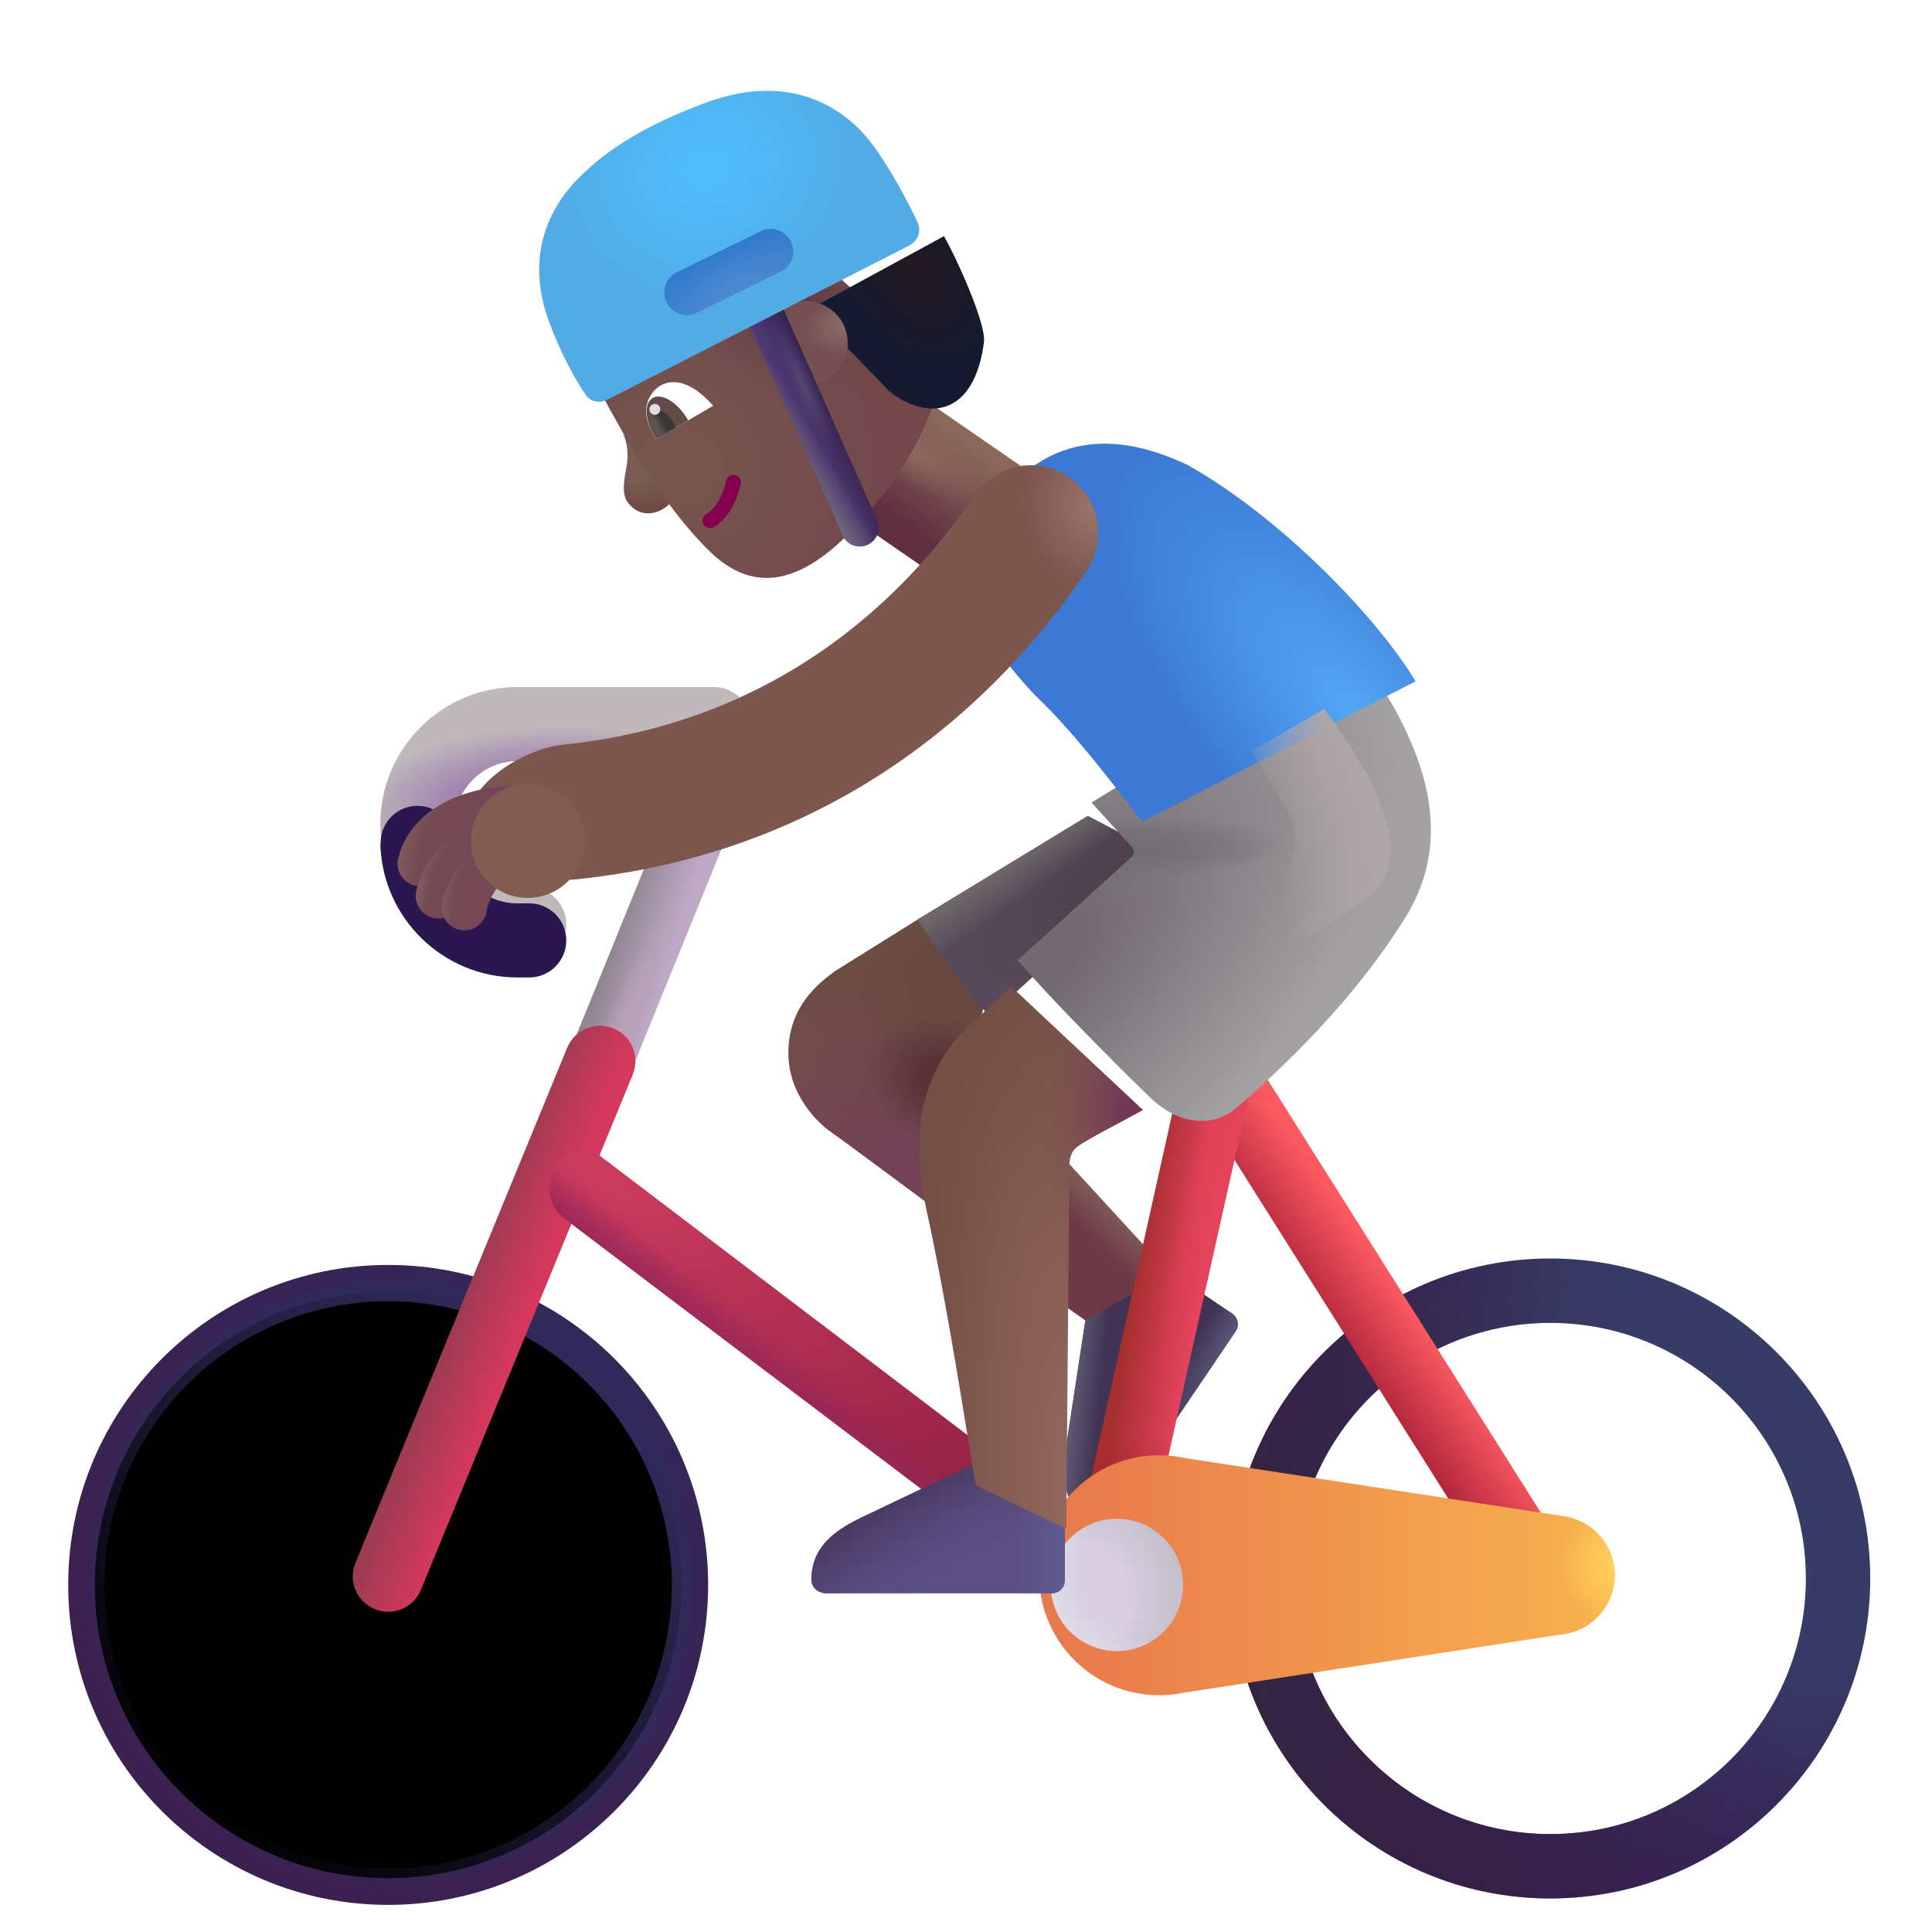 <svg viewBox="1 1 30 30" xmlns="http://www.w3.org/2000/svg">
<g filter="url(#filter0_i_3987_23413)">
<path fill-rule="evenodd" clip-rule="evenodd" d="M7.027 21.642C4.835 21.642 3.059 23.419 3.059 25.61C3.059 27.802 4.835 29.579 7.027 29.579C9.219 29.579 10.996 27.802 10.996 25.61C10.996 23.419 9.219 21.642 7.027 21.642ZM2.059 25.61C2.059 22.866 4.283 20.642 7.027 20.642C9.772 20.642 11.996 22.866 11.996 25.61C11.996 28.355 9.772 30.579 7.027 30.579C4.283 30.579 2.059 28.355 2.059 25.61Z" fill="url(#paint0_radial_3987_23413)"/>
</g>
<g filter="url(#filter1_f_3987_23413)">
<circle cx="7.027" cy="25.61" r="4.555" stroke="url(#paint1_linear_3987_23413)" stroke-width="0.3"/>
</g>
<path d="M19.158 20.767L17.332 18.778L16.908 20.837L17.909 21.543L19.158 20.767Z" fill="url(#paint2_linear_3987_23413)"/>
<path d="M17.853 21.5L17.552 23.48C17.486 23.956 17.513 24.368 17.917 24.647C18.019 24.718 18.154 24.678 18.224 24.576L20.187 21.674C20.249 21.583 20.225 21.459 20.134 21.397L19.182 20.752L17.853 21.5Z" fill="#413354"/>
<path d="M17.853 21.5L17.552 23.48C17.486 23.956 17.513 24.368 17.917 24.647C18.019 24.718 18.154 24.678 18.224 24.576L20.187 21.674C20.249 21.583 20.225 21.459 20.134 21.397L19.182 20.752L17.853 21.5Z" fill="url(#paint3_linear_3987_23413)"/>
<path d="M17.853 21.5L17.552 23.48C17.486 23.956 17.513 24.368 17.917 24.647C18.019 24.718 18.154 24.678 18.224 24.576L20.187 21.674C20.249 21.583 20.225 21.459 20.134 21.397L19.182 20.752L17.853 21.5Z" fill="url(#paint4_radial_3987_23413)"/>
<path fill-rule="evenodd" clip-rule="evenodd" d="M12.46 12.234C12.715 12.339 12.836 12.632 12.731 12.887L10.191 19.134C10.086 19.389 9.794 19.511 9.539 19.405C9.283 19.3 9.162 19.008 9.267 18.753L11.807 12.506C11.912 12.25 12.204 12.129 12.46 12.234Z" fill="url(#paint5_linear_3987_23413)"/>
<path fill-rule="evenodd" clip-rule="evenodd" d="M12.46 12.234C12.715 12.339 12.836 12.632 12.731 12.887L10.191 19.134C10.086 19.389 9.794 19.511 9.539 19.405C9.283 19.3 9.162 19.008 9.267 18.753L11.807 12.506C11.912 12.25 12.204 12.129 12.46 12.234Z" fill="url(#paint6_radial_3987_23413)"/>
<path fill-rule="evenodd" clip-rule="evenodd" d="M10.526 16.969C10.807 17.084 10.941 17.406 10.825 17.687L7.536 25.687C7.421 25.968 7.099 26.102 6.818 25.986C6.537 25.871 6.403 25.549 6.519 25.268L9.808 17.268C9.923 16.988 10.245 16.853 10.526 16.969Z" fill="url(#paint7_linear_3987_23413)"/>
<path fill-rule="evenodd" clip-rule="evenodd" d="M9.602 19.196C9.703 18.974 10.032 18.731 10.274 18.915L16.524 23.665C16.766 23.848 16.813 24.194 16.629 24.435C16.445 24.677 16.101 24.724 15.859 24.54L9.778 19.931C9.536 19.747 9.473 19.477 9.602 19.196Z" fill="url(#paint8_radial_3987_23413)"/>
<path fill-rule="evenodd" clip-rule="evenodd" d="M9.602 19.196C9.703 18.974 10.032 18.731 10.274 18.915L16.524 23.665C16.766 23.848 16.813 24.194 16.629 24.435C16.445 24.677 16.101 24.724 15.859 24.54L9.778 19.931C9.536 19.747 9.473 19.477 9.602 19.196Z" fill="url(#paint9_linear_3987_23413)"/>
<g filter="url(#filter2_i_3987_23413)">
<path fill-rule="evenodd" clip-rule="evenodd" d="M24.973 21.642C22.781 21.642 21.004 23.419 21.004 25.61C21.004 27.802 22.781 29.579 24.973 29.579C27.165 29.579 28.941 27.802 28.941 25.61C28.941 23.419 27.165 21.642 24.973 21.642ZM20.004 25.61C20.004 22.866 22.229 20.642 24.973 20.642C27.717 20.642 29.941 22.866 29.941 25.61C29.941 28.355 27.717 30.579 24.973 30.579C22.229 30.579 20.004 28.355 20.004 25.61Z" fill="url(#paint10_radial_3987_23413)"/>
<path fill-rule="evenodd" clip-rule="evenodd" d="M24.973 21.642C22.781 21.642 21.004 23.419 21.004 25.61C21.004 27.802 22.781 29.579 24.973 29.579C27.165 29.579 28.941 27.802 28.941 25.61C28.941 23.419 27.165 21.642 24.973 21.642ZM20.004 25.61C20.004 22.866 22.229 20.642 24.973 20.642C27.717 20.642 29.941 22.866 29.941 25.61C29.941 28.355 27.717 30.579 24.973 30.579C22.229 30.579 20.004 28.355 20.004 25.61Z" fill="url(#paint11_linear_3987_23413)"/>
</g>
<path fill-rule="evenodd" clip-rule="evenodd" d="M19.71 17.255C19.453 17.417 19.377 17.756 19.539 18.013L24.258 25.49C24.42 25.747 24.759 25.823 25.016 25.661C25.273 25.499 25.35 25.16 25.188 24.903L20.469 17.426C20.307 17.169 19.967 17.093 19.71 17.255Z" fill="url(#paint12_linear_3987_23413)"/>
<path fill-rule="evenodd" clip-rule="evenodd" d="M20.014 17.175C20.311 17.241 20.497 17.535 20.431 17.832L18.853 24.91C18.787 25.206 18.493 25.393 18.197 25.327C17.9 25.261 17.714 24.967 17.78 24.67L19.358 17.592C19.424 17.296 19.718 17.109 20.014 17.175Z" fill="url(#paint13_linear_3987_23413)"/>
<path fill-rule="evenodd" clip-rule="evenodd" d="M20.014 17.175C20.311 17.241 20.497 17.535 20.431 17.832L18.853 24.91C18.787 25.206 18.493 25.393 18.197 25.327C17.9 25.261 17.714 24.967 17.78 24.67L19.358 17.592C19.424 17.296 19.718 17.109 20.014 17.175Z" fill="url(#paint14_radial_3987_23413)"/>
<path fill-rule="evenodd" clip-rule="evenodd" d="M20.014 17.175C20.311 17.241 20.497 17.535 20.431 17.832L18.853 24.91C18.787 25.206 18.493 25.393 18.197 25.327C17.9 25.261 17.714 24.967 17.78 24.67L19.358 17.592C19.424 17.296 19.718 17.109 20.014 17.175Z" fill="url(#paint15_radial_3987_23413)"/>
<path d="M13.969 16.079L15.309 15.243L16.348 16.282L15.583 19.814C15.07 19.433 14.014 18.652 13.895 18.571C13.747 18.47 13.234 18.028 13.242 17.333C13.25 16.622 13.719 16.261 13.969 16.079Z" fill="url(#paint16_radial_3987_23413)"/>
<path d="M13.969 16.079L15.309 15.243L16.348 16.282L15.583 19.814C15.07 19.433 14.014 18.652 13.895 18.571C13.747 18.47 13.234 18.028 13.242 17.333C13.25 16.622 13.719 16.261 13.969 16.079Z" fill="url(#paint17_radial_3987_23413)"/>
<path d="M13.969 16.079L15.309 15.243L16.348 16.282L15.583 19.814C15.07 19.433 14.014 18.652 13.895 18.571C13.747 18.47 13.234 18.028 13.242 17.333C13.25 16.622 13.719 16.261 13.969 16.079Z" fill="url(#paint18_radial_3987_23413)"/>
<path d="M13.969 16.079L15.309 15.243L16.348 16.282L15.583 19.814C15.07 19.433 14.014 18.652 13.895 18.571C13.747 18.47 13.234 18.028 13.242 17.333C13.25 16.622 13.719 16.261 13.969 16.079Z" fill="url(#paint19_linear_3987_23413)"/>
<path d="M15.25 15.278L17.891 13.669L19.098 14.298L16.371 16.774C16.102 16.543 15.531 15.724 15.25 15.278Z" fill="url(#paint20_radial_3987_23413)"/>
<path d="M15.25 15.278L17.891 13.669L19.098 14.298L16.371 16.774C16.102 16.543 15.531 15.724 15.25 15.278Z" fill="url(#paint21_linear_3987_23413)"/>
<g filter="url(#filter3_ii_3987_23413)">
<path d="M18.884 27.434C18.76 27.46 18.632 27.474 18.5 27.474C17.471 27.474 16.637 26.639 16.637 25.61C16.637 24.581 17.471 23.747 18.5 23.747C18.638 23.747 18.773 23.762 18.902 23.791L24.801 24.696C25.24 24.769 25.574 25.151 25.574 25.61C25.574 26.099 25.195 26.5 24.715 26.534L18.884 27.434Z" fill="url(#paint22_linear_3987_23413)"/>
<path d="M18.884 27.434C18.76 27.46 18.632 27.474 18.5 27.474C17.471 27.474 16.637 26.639 16.637 25.61C16.637 24.581 17.471 23.747 18.5 23.747C18.638 23.747 18.773 23.762 18.902 23.791L24.801 24.696C25.24 24.769 25.574 25.151 25.574 25.61C25.574 26.099 25.195 26.5 24.715 26.534L18.884 27.434Z" fill="url(#paint23_radial_3987_23413)"/>
</g>
<circle cx="18.344" cy="25.61" r="1.027" fill="url(#paint24_radial_3987_23413)"/>
<circle cx="18.344" cy="25.61" r="1.027" fill="url(#paint25_radial_3987_23413)"/>
<g filter="url(#filter4_i_3987_23413)">
<path d="M16.07 23.86L14.261 24.721C13.83 24.933 13.504 25.186 13.499 25.677C13.498 25.8 13.607 25.891 13.73 25.891H17.234C17.344 25.891 17.434 25.801 17.434 25.691V24.541L16.07 23.86Z" fill="#5B4E85"/>
<path d="M16.07 23.86L14.261 24.721C13.83 24.933 13.504 25.186 13.499 25.677C13.498 25.8 13.607 25.891 13.73 25.891H17.234C17.344 25.891 17.434 25.801 17.434 25.691V24.541L16.07 23.86Z" fill="url(#paint26_linear_3987_23413)"/>
<path d="M16.07 23.86L14.261 24.721C13.83 24.933 13.504 25.186 13.499 25.677C13.498 25.8 13.607 25.891 13.73 25.891H17.234C17.344 25.891 17.434 25.801 17.434 25.691V24.541L16.07 23.86Z" fill="url(#paint27_radial_3987_23413)"/>
</g>
<rect x="13.509" y="8.547" width="2.154" height="2.668" transform="rotate(-55.397 13.509 8.547)" fill="url(#paint28_linear_3987_23413)"/>
<rect x="13.509" y="8.547" width="2.154" height="2.668" transform="rotate(-55.397 13.509 8.547)" fill="url(#paint29_radial_3987_23413)"/>
<g filter="url(#filter5_i_3987_23413)">
<path d="M16.051 16.634L16.604 16.12L18.645 18.036C18.371 18.19 17.757 18.5 17.614 18.618C17.504 18.709 17.504 18.853 17.504 18.946L17.457 24.54L16.051 23.868C15.913 23.074 15.632 21.16 15.282 19.567C14.887 17.767 15.658 16.975 16.051 16.634Z" fill="url(#paint30_radial_3987_23413)"/>
<path d="M16.051 16.634L16.604 16.12L18.645 18.036C18.371 18.19 17.757 18.5 17.614 18.618C17.504 18.709 17.504 18.853 17.504 18.946L17.457 24.54L16.051 23.868C15.913 23.074 15.632 21.16 15.282 19.567C14.887 17.767 15.658 16.975 16.051 16.634Z" fill="url(#paint31_radial_3987_23413)"/>
</g>
<g filter="url(#filter6_i_3987_23413)">
<path d="M18.335 14.411L17.699 13.712L21.73 11.235C23.152 13.102 23.23 14.446 22.566 15.509C21.902 16.571 20.984 17.56 19.949 18.454C19.678 18.689 19.147 18.816 18.59 18.274C17.883 17.587 17.012 16.696 16.551 16.161L18.328 14.553C18.369 14.515 18.372 14.452 18.335 14.411Z" fill="url(#paint32_radial_3987_23413)"/>
<path d="M18.335 14.411L17.699 13.712L21.73 11.235C23.152 13.102 23.23 14.446 22.566 15.509C21.902 16.571 20.984 17.56 19.949 18.454C19.678 18.689 19.147 18.816 18.59 18.274C17.883 17.587 17.012 16.696 16.551 16.161L18.328 14.553C18.369 14.515 18.372 14.452 18.335 14.411Z" fill="url(#paint33_radial_3987_23413)"/>
</g>
<g filter="url(#filter7_i_3987_23413)">
<path d="M16.066 11.79C16.73 12.415 17.43 13.376 17.738 13.759L21.981 11.579C21.395 10.603 19.91 9.048 18.442 8.22C16.723 7.407 15.769 8.22 15.136 9.29C14.723 10.142 15.395 11.071 16.066 11.79Z" fill="url(#paint34_radial_3987_23413)"/>
</g>
<g filter="url(#filter8_i_3987_23413)">
<path d="M12.91 12.243C12.91 11.926 12.653 11.668 12.335 11.668H9.285C8.109 11.668 7.156 12.622 7.156 13.798C7.156 14.974 8.109 15.928 9.285 15.928H9.468C9.786 15.928 10.043 15.67 10.043 15.353C10.043 15.035 9.786 14.778 9.468 14.778H9.285C8.744 14.778 8.306 14.339 8.306 13.798C8.306 13.257 8.744 12.818 9.285 12.818H12.335C12.653 12.818 12.91 12.561 12.91 12.243Z" fill="#C0B9BC"/>
<path d="M12.91 12.243C12.91 11.926 12.653 11.668 12.335 11.668H9.285C8.109 11.668 7.156 12.622 7.156 13.798C7.156 14.974 8.109 15.928 9.285 15.928H9.468C9.786 15.928 10.043 15.67 10.043 15.353C10.043 15.035 9.786 14.778 9.468 14.778H9.285C8.744 14.778 8.306 14.339 8.306 13.798C8.306 13.257 8.744 12.818 9.285 12.818H12.335C12.653 12.818 12.91 12.561 12.91 12.243Z" fill="url(#paint35_radial_3987_23413)"/>
</g>
<g filter="url(#filter9_i_3987_23413)">
<path fill-rule="evenodd" clip-rule="evenodd" d="M8.305 13.856V13.835C8.305 13.519 8.049 13.263 7.732 13.263C7.416 13.263 7.16 13.519 7.16 13.835V13.856H7.156C7.187 15.005 8.129 15.928 9.285 15.928H9.468C9.786 15.928 10.043 15.67 10.043 15.352C10.043 15.035 9.786 14.777 9.468 14.777H9.285C8.764 14.777 8.337 14.37 8.307 13.856H8.305Z" fill="#2B174F"/>
</g>
<g filter="url(#filter10_i_3987_23413)">
<path fill-rule="evenodd" clip-rule="evenodd" d="M17.097 8.908C17.576 9.235 17.698 9.888 17.371 10.367C16.588 11.512 14.219 14.67 9.438 15.155C8.861 15.214 7.844 14.836 7.785 14.259C7.727 13.682 8.649 13.124 9.226 13.066C13.07 12.676 14.967 10.162 15.637 9.182C15.965 8.703 16.618 8.58 17.097 8.908Z" fill="#7D574E"/>
<path fill-rule="evenodd" clip-rule="evenodd" d="M17.097 8.908C17.576 9.235 17.698 9.888 17.371 10.367C16.588 11.512 14.219 14.67 9.438 15.155C8.861 15.214 7.844 14.836 7.785 14.259C7.727 13.682 8.649 13.124 9.226 13.066C13.07 12.676 14.967 10.162 15.637 9.182C15.965 8.703 16.618 8.58 17.097 8.908Z" fill="url(#paint36_radial_3987_23413)"/>
</g>
<path fill-rule="evenodd" clip-rule="evenodd" d="M9.291 13.556C9.291 13.749 9.135 13.906 8.941 13.906C8.768 13.906 8.506 13.948 8.279 14.055C8.053 14.162 7.909 14.308 7.864 14.494C7.818 14.682 7.628 14.797 7.441 14.751C7.253 14.705 7.138 14.516 7.184 14.328C7.297 13.862 7.645 13.58 7.98 13.422C8.314 13.265 8.681 13.206 8.941 13.206C9.135 13.206 9.291 13.362 9.291 13.556Z" fill="url(#paint37_radial_3987_23413)"/>
<path fill-rule="evenodd" clip-rule="evenodd" d="M9.291 13.556C9.291 13.749 9.135 13.906 8.941 13.906C8.768 13.906 8.506 13.948 8.279 14.055C8.053 14.162 7.909 14.308 7.864 14.494C7.818 14.682 7.628 14.797 7.441 14.751C7.253 14.705 7.138 14.516 7.184 14.328C7.297 13.862 7.645 13.58 7.98 13.422C8.314 13.265 8.681 13.206 8.941 13.206C9.135 13.206 9.291 13.362 9.291 13.556Z" fill="url(#paint38_radial_3987_23413)"/>
<g filter="url(#filter11_f_3987_23413)">
<path d="M20.961 13.529L20.438 12.665L21.562 12.009C22.531 13.322 22.906 14.306 22.297 14.884C21.809 15.347 19.427 16.608 18.297 17.181L20.8 14.767C21.136 14.443 21.203 13.929 20.961 13.529Z" fill="url(#paint39_radial_3987_23413)"/>
</g>
<path fill-rule="evenodd" clip-rule="evenodd" d="M8.781 14.091C8.84 14.275 8.739 14.472 8.554 14.531C8.266 14.623 8.177 14.86 8.149 14.988C8.107 15.177 7.92 15.296 7.731 15.254C7.542 15.212 7.423 15.025 7.465 14.836C7.515 14.613 7.7 14.069 8.341 13.864C8.526 13.805 8.723 13.907 8.781 14.091Z" fill="url(#paint40_radial_3987_23413)"/>
<path fill-rule="evenodd" clip-rule="evenodd" d="M8.781 14.091C8.84 14.275 8.739 14.472 8.554 14.531C8.266 14.623 8.177 14.86 8.149 14.988C8.107 15.177 7.92 15.296 7.731 15.254C7.542 15.212 7.423 15.025 7.465 14.836C7.515 14.613 7.7 14.069 8.341 13.864C8.526 13.805 8.723 13.907 8.781 14.091Z" fill="url(#paint41_radial_3987_23413)"/>
<path fill-rule="evenodd" clip-rule="evenodd" d="M8.929 14.15C8.996 14.23 9.042 14.392 8.929 14.552C8.777 14.678 8.586 14.941 8.556 15.146C8.529 15.337 8.351 15.47 8.16 15.442C7.968 15.414 7.836 15.236 7.864 15.045C7.883 14.916 7.941 14.76 8.018 14.616C8.098 14.468 8.215 14.303 8.372 14.173C8.521 14.05 8.806 14.001 8.929 14.15Z" fill="url(#paint42_radial_3987_23413)"/>
<path fill-rule="evenodd" clip-rule="evenodd" d="M8.929 14.15C8.996 14.23 9.042 14.392 8.929 14.552C8.777 14.678 8.586 14.941 8.556 15.146C8.529 15.337 8.351 15.47 8.16 15.442C7.968 15.414 7.836 15.236 7.864 15.045C7.883 14.916 7.941 14.76 8.018 14.616C8.098 14.468 8.215 14.303 8.372 14.173C8.521 14.05 8.806 14.001 8.929 14.15Z" fill="url(#paint43_radial_3987_23413)"/>
<g filter="url(#filter12_f_3987_23413)">
<circle cx="9.195" cy="14.058" r="0.885" fill="#825C51"/>
</g>
<path d="M10.861 8.91C10.661 8.77 10.659 8.611 10.726 8.259C10.776 8.002 10.714 7.809 10.668 7.727L11.469 8.718C11.36 8.938 11.061 9.049 10.861 8.91Z" fill="url(#paint44_radial_3987_23413)"/>
<g filter="url(#filter13_ii_3987_23413)">
<path d="M12.029 9.67C11.259 8.928 10.625 7.739 10.371 7.275L13.819 5.213L15.649 6.891C15.573 7.229 15.28 8.082 14.712 8.784C14.004 9.662 13.04 10.643 12.029 9.67Z" fill="url(#paint45_radial_3987_23413)"/>
<path d="M12.029 9.67C11.259 8.928 10.625 7.739 10.371 7.275L13.819 5.213L15.649 6.891C15.573 7.229 15.28 8.082 14.712 8.784C14.004 9.662 13.04 10.643 12.029 9.67Z" fill="url(#paint46_radial_3987_23413)"/>
</g>
<path fill-rule="evenodd" clip-rule="evenodd" d="M11.924 9.143C11.891 9.088 11.91 9.017 11.965 8.984C12.067 8.924 12.202 8.776 12.277 8.462C12.291 8.4 12.354 8.361 12.417 8.376C12.479 8.391 12.518 8.454 12.503 8.516C12.418 8.874 12.253 9.085 12.083 9.185C12.028 9.217 11.957 9.199 11.924 9.143Z" fill="#86004D"/>
<path d="M11.054 7.248C10.983 7.475 11.117 7.702 11.189 7.817L12.074 7.301C11.555 6.709 11.151 6.941 11.054 7.248Z" fill="white"/>
<path d="M11.685 7.527C11.676 7.511 11.667 7.495 11.657 7.479C11.499 7.231 11.264 7.098 11.13 7.183C10.996 7.268 11.015 7.538 11.172 7.786C11.179 7.796 11.185 7.806 11.192 7.815L11.685 7.527Z" fill="#634C48"/>
<path d="M11.495 7.638C11.483 7.608 11.467 7.577 11.448 7.546C11.361 7.408 11.231 7.334 11.159 7.38C11.086 7.425 11.098 7.574 11.186 7.712C11.203 7.739 11.222 7.764 11.242 7.786L11.495 7.638Z" fill="url(#paint47_linear_3987_23413)"/>
<circle cx="11.168" cy="7.356" r="0.084" transform="rotate(-63.666 11.168 7.356)" fill="#DFDFDF"/>
<g filter="url(#filter14_i_3987_23413)">
<path d="M14.351 7.116L13.176 5.899L15.258 4.767C15.451 5.1 15.913 6.125 15.879 6.408C15.833 6.799 15.673 7.327 15.222 7.429C14.861 7.51 14.466 7.249 14.351 7.116Z" fill="url(#paint48_radial_3987_23413)"/>
</g>
<circle cx="13.513" cy="6.327" r="0.651" transform="rotate(-63.666 13.513 6.327)" fill="url(#paint49_radial_3987_23413)"/>
<path fill-rule="evenodd" clip-rule="evenodd" d="M12.762 5.61C12.909 5.545 13.082 5.612 13.147 5.759L14.618 9.077C14.683 9.224 14.616 9.396 14.469 9.461C14.322 9.526 14.15 9.46 14.085 9.313L12.614 5.995C12.549 5.848 12.615 5.676 12.762 5.61Z" fill="#4D3771"/>
<path fill-rule="evenodd" clip-rule="evenodd" d="M12.762 5.61C12.909 5.545 13.082 5.612 13.147 5.759L14.618 9.077C14.683 9.224 14.616 9.396 14.469 9.461C14.322 9.526 14.15 9.46 14.085 9.313L12.614 5.995C12.549 5.848 12.615 5.676 12.762 5.61Z" fill="url(#paint50_linear_3987_23413)"/>
<path fill-rule="evenodd" clip-rule="evenodd" d="M12.762 5.61C12.909 5.545 13.082 5.612 13.147 5.759L14.618 9.077C14.683 9.224 14.616 9.396 14.469 9.461C14.322 9.526 14.15 9.46 14.085 9.313L12.614 5.995C12.549 5.848 12.615 5.676 12.762 5.61Z" fill="url(#paint51_linear_3987_23413)"/>
<path fill-rule="evenodd" clip-rule="evenodd" d="M12.762 5.61C12.909 5.545 13.082 5.612 13.147 5.759L14.618 9.077C14.683 9.224 14.616 9.396 14.469 9.461C14.322 9.526 14.15 9.46 14.085 9.313L12.614 5.995C12.549 5.848 12.615 5.676 12.762 5.61Z" fill="url(#paint52_radial_3987_23413)"/>
<g filter="url(#filter15_i_3987_23413)">
<path d="M15.119 4.962L10.428 7.357C10.31 7.418 10.166 7.39 10.092 7.279C9.93 7.039 9.704 6.632 9.526 6.148C8.995 4.707 9.999 3.901 10.131 3.776C10.322 3.597 10.847 3.151 11.975 2.739C13.299 2.256 14.137 2.844 14.546 3.392C14.804 3.737 15.085 4.254 15.248 4.602C15.311 4.737 15.252 4.894 15.119 4.962Z" fill="url(#paint53_radial_3987_23413)"/>
</g>
<g filter="url(#filter16_i_3987_23413)">
<path d="M11.352 5.696C11.267 5.521 11.339 5.311 11.513 5.226L12.812 4.59C12.986 4.504 13.197 4.577 13.282 4.751C13.368 4.925 13.296 5.136 13.121 5.221L11.822 5.857C11.648 5.942 11.437 5.87 11.352 5.696Z" fill="url(#paint54_radial_3987_23413)"/>
</g>
<defs>
<filter id="filter0_i_3987_23413" x="2.059" y="20.642" width="9.938" height="9.938" filterUnits="userSpaceOnUse" color-interpolation-filters="sRGB">
<feFlood flood-opacity="0" result="BackgroundImageFix"/>
<feBlend mode="normal" in="SourceGraphic" in2="BackgroundImageFix" result="shape"/>
<feColorMatrix in="SourceAlpha" type="matrix" values="0 0 0 0 0 0 0 0 0 0 0 0 0 0 0 0 0 0 127 0" result="hardAlpha"/>
<feOffset/>
<feGaussianBlur stdDeviation="0.25"/>
<feComposite in2="hardAlpha" operator="arithmetic" k2="-1" k3="1"/>
<feColorMatrix type="matrix" values="0 0 0 0 0.227 0 0 0 0 0.157 0 0 0 0 0.275 0 0 0 1 0"/>
<feBlend mode="normal" in2="shape" result="effect1_innerShadow_3987_23413"/>
</filter>
<filter id="filter1_f_3987_23413" x="1.823" y="20.406" width="10.409" height="10.409" filterUnits="userSpaceOnUse" color-interpolation-filters="sRGB">
<feFlood flood-opacity="0" result="BackgroundImageFix"/>
<feBlend mode="normal" in="SourceGraphic" in2="BackgroundImageFix" result="shape"/>
<feGaussianBlur stdDeviation="0.25" result="effect1_foregroundBlur_3987_23413"/>
</filter>
<filter id="filter2_i_3987_23413" x="20.004" y="20.542" width="10.037" height="10.037" filterUnits="userSpaceOnUse" color-interpolation-filters="sRGB">
<feFlood flood-opacity="0" result="BackgroundImageFix"/>
<feBlend mode="normal" in="SourceGraphic" in2="BackgroundImageFix" result="shape"/>
<feColorMatrix in="SourceAlpha" type="matrix" values="0 0 0 0 0 0 0 0 0 0 0 0 0 0 0 0 0 0 127 0" result="hardAlpha"/>
<feOffset dx="0.1" dy="-0.1"/>
<feGaussianBlur stdDeviation="0.2"/>
<feComposite in2="hardAlpha" operator="arithmetic" k2="-1" k3="1"/>
<feColorMatrix type="matrix" values="0 0 0 0 0.153 0 0 0 0 0.086 0 0 0 0 0.165 0 0 0 1 0"/>
<feBlend mode="normal" in2="shape" result="effect1_innerShadow_3987_23413"/>
</filter>
<filter id="filter3_ii_3987_23413" x="16.637" y="23.497" width="9.188" height="4.077" filterUnits="userSpaceOnUse" color-interpolation-filters="sRGB">
<feFlood flood-opacity="0" result="BackgroundImageFix"/>
<feBlend mode="normal" in="SourceGraphic" in2="BackgroundImageFix" result="shape"/>
<feColorMatrix in="SourceAlpha" type="matrix" values="0 0 0 0 0 0 0 0 0 0 0 0 0 0 0 0 0 0 127 0" result="hardAlpha"/>
<feOffset dx="0.25" dy="-0.25"/>
<feGaussianBlur stdDeviation="0.25"/>
<feComposite in2="hardAlpha" operator="arithmetic" k2="-1" k3="1"/>
<feColorMatrix type="matrix" values="0 0 0 0 0.702 0 0 0 0 0.341 0 0 0 0 0.255 0 0 0 1 0"/>
<feBlend mode="normal" in2="shape" result="effect1_innerShadow_3987_23413"/>
<feColorMatrix in="SourceAlpha" type="matrix" values="0 0 0 0 0 0 0 0 0 0 0 0 0 0 0 0 0 0 127 0" result="hardAlpha"/>
<feOffset dx="0.25" dy="0.1"/>
<feGaussianBlur stdDeviation="0.25"/>
<feComposite in2="hardAlpha" operator="arithmetic" k2="-1" k3="1"/>
<feColorMatrix type="matrix" values="0 0 0 0 0.894 0 0 0 0 0.49 0 0 0 0 0.196 0 0 0 1 0"/>
<feBlend mode="normal" in2="effect1_innerShadow_3987_23413" result="effect2_innerShadow_3987_23413"/>
</filter>
<filter id="filter4_i_3987_23413" x="13.499" y="23.71" width="4.034" height="2.181" filterUnits="userSpaceOnUse" color-interpolation-filters="sRGB">
<feFlood flood-opacity="0" result="BackgroundImageFix"/>
<feBlend mode="normal" in="SourceGraphic" in2="BackgroundImageFix" result="shape"/>
<feColorMatrix in="SourceAlpha" type="matrix" values="0 0 0 0 0 0 0 0 0 0 0 0 0 0 0 0 0 0 127 0" result="hardAlpha"/>
<feOffset dx="0.1" dy="-0.15"/>
<feGaussianBlur stdDeviation="0.125"/>
<feComposite in2="hardAlpha" operator="arithmetic" k2="-1" k3="1"/>
<feColorMatrix type="matrix" values="0 0 0 0 0.275 0 0 0 0 0.188 0 0 0 0 0.525 0 0 0 1 0"/>
<feBlend mode="normal" in2="shape" result="effect1_innerShadow_3987_23413"/>
</filter>
<filter id="filter5_i_3987_23413" x="15.172" y="16.12" width="3.572" height="8.62" filterUnits="userSpaceOnUse" color-interpolation-filters="sRGB">
<feFlood flood-opacity="0" result="BackgroundImageFix"/>
<feBlend mode="normal" in="SourceGraphic" in2="BackgroundImageFix" result="shape"/>
<feColorMatrix in="SourceAlpha" type="matrix" values="0 0 0 0 0 0 0 0 0 0 0 0 0 0 0 0 0 0 127 0" result="hardAlpha"/>
<feOffset dx="0.1" dy="0.2"/>
<feGaussianBlur stdDeviation="0.1"/>
<feComposite in2="hardAlpha" operator="arithmetic" k2="-1" k3="1"/>
<feColorMatrix type="matrix" values="0 0 0 0 0.541 0 0 0 0 0.384 0 0 0 0 0.357 0 0 0 1 0"/>
<feBlend mode="normal" in2="shape" result="effect1_innerShadow_3987_23413"/>
</filter>
<filter id="filter6_i_3987_23413" x="16.551" y="10.985" width="6.668" height="7.67" filterUnits="userSpaceOnUse" color-interpolation-filters="sRGB">
<feFlood flood-opacity="0" result="BackgroundImageFix"/>
<feBlend mode="normal" in="SourceGraphic" in2="BackgroundImageFix" result="shape"/>
<feColorMatrix in="SourceAlpha" type="matrix" values="0 0 0 0 0 0 0 0 0 0 0 0 0 0 0 0 0 0 127 0" result="hardAlpha"/>
<feOffset dx="0.25" dy="-0.25"/>
<feGaussianBlur stdDeviation="0.625"/>
<feComposite in2="hardAlpha" operator="arithmetic" k2="-1" k3="1"/>
<feColorMatrix type="matrix" values="0 0 0 0 0.482 0 0 0 0 0.361 0 0 0 0 0.557 0 0 0 1 0"/>
<feBlend mode="normal" in2="shape" result="effect1_innerShadow_3987_23413"/>
</filter>
<filter id="filter7_i_3987_23413" x="15.009" y="7.889" width="7.971" height="5.869" filterUnits="userSpaceOnUse" color-interpolation-filters="sRGB">
<feFlood flood-opacity="0" result="BackgroundImageFix"/>
<feBlend mode="normal" in="SourceGraphic" in2="BackgroundImageFix" result="shape"/>
<feColorMatrix in="SourceAlpha" type="matrix" values="0 0 0 0 0 0 0 0 0 0 0 0 0 0 0 0 0 0 127 0" result="hardAlpha"/>
<feOffset dx="1"/>
<feGaussianBlur stdDeviation="0.75"/>
<feComposite in2="hardAlpha" operator="arithmetic" k2="-1" k3="1"/>
<feColorMatrix type="matrix" values="0 0 0 0 0.282 0 0 0 0 0.412 0 0 0 0 0.718 0 0 0 1 0"/>
<feBlend mode="normal" in2="shape" result="effect1_innerShadow_3987_23413"/>
</filter>
<filter id="filter8_i_3987_23413" x="6.906" y="11.668" width="6.005" height="4.259" filterUnits="userSpaceOnUse" color-interpolation-filters="sRGB">
<feFlood flood-opacity="0" result="BackgroundImageFix"/>
<feBlend mode="normal" in="SourceGraphic" in2="BackgroundImageFix" result="shape"/>
<feColorMatrix in="SourceAlpha" type="matrix" values="0 0 0 0 0 0 0 0 0 0 0 0 0 0 0 0 0 0 127 0" result="hardAlpha"/>
<feOffset dx="-0.25"/>
<feGaussianBlur stdDeviation="0.5"/>
<feComposite in2="hardAlpha" operator="arithmetic" k2="-1" k3="1"/>
<feColorMatrix type="matrix" values="0 0 0 0 0.576 0 0 0 0 0.506 0 0 0 0 0.529 0 0 0 1 0"/>
<feBlend mode="normal" in2="shape" result="effect1_innerShadow_3987_23413"/>
</filter>
<filter id="filter9_i_3987_23413" x="6.906" y="13.263" width="3.137" height="2.915" filterUnits="userSpaceOnUse" color-interpolation-filters="sRGB">
<feFlood flood-opacity="0" result="BackgroundImageFix"/>
<feBlend mode="normal" in="SourceGraphic" in2="BackgroundImageFix" result="shape"/>
<feColorMatrix in="SourceAlpha" type="matrix" values="0 0 0 0 0 0 0 0 0 0 0 0 0 0 0 0 0 0 127 0" result="hardAlpha"/>
<feOffset dx="-0.25" dy="0.25"/>
<feGaussianBlur stdDeviation="0.25"/>
<feComposite in2="hardAlpha" operator="arithmetic" k2="-1" k3="1"/>
<feColorMatrix type="matrix" values="0 0 0 0 0.165 0 0 0 0 0.118 0 0 0 0 0.231 0 0 0 1 0"/>
<feBlend mode="normal" in2="shape" result="effect1_innerShadow_3987_23413"/>
</filter>
<filter id="filter10_i_3987_23413" x="7.782" y="8.224" width="10.272" height="6.937" filterUnits="userSpaceOnUse" color-interpolation-filters="sRGB">
<feFlood flood-opacity="0" result="BackgroundImageFix"/>
<feBlend mode="normal" in="SourceGraphic" in2="BackgroundImageFix" result="shape"/>
<feColorMatrix in="SourceAlpha" type="matrix" values="0 0 0 0 0 0 0 0 0 0 0 0 0 0 0 0 0 0 127 0" result="hardAlpha"/>
<feOffset dx="0.5" dy="-0.5"/>
<feGaussianBlur stdDeviation="0.375"/>
<feComposite in2="hardAlpha" operator="arithmetic" k2="-1" k3="1"/>
<feColorMatrix type="matrix" values="0 0 0 0 0.478 0 0 0 0 0.267 0 0 0 0 0.416 0 0 0 1 0"/>
<feBlend mode="normal" in2="shape" result="effect1_innerShadow_3987_23413"/>
</filter>
<filter id="filter11_f_3987_23413" x="17.697" y="11.409" width="5.496" height="6.372" filterUnits="userSpaceOnUse" color-interpolation-filters="sRGB">
<feFlood flood-opacity="0" result="BackgroundImageFix"/>
<feBlend mode="normal" in="SourceGraphic" in2="BackgroundImageFix" result="shape"/>
<feGaussianBlur stdDeviation="0.3" result="effect1_foregroundBlur_3987_23413"/>
</filter>
<filter id="filter12_f_3987_23413" x="7.711" y="12.573" width="2.969" height="2.969" filterUnits="userSpaceOnUse" color-interpolation-filters="sRGB">
<feFlood flood-opacity="0" result="BackgroundImageFix"/>
<feBlend mode="normal" in="SourceGraphic" in2="BackgroundImageFix" result="shape"/>
<feGaussianBlur stdDeviation="0.3" result="effect1_foregroundBlur_3987_23413"/>
</filter>
<filter id="filter13_ii_3987_23413" x="10.121" y="4.963" width="5.779" height="5.261" filterUnits="userSpaceOnUse" color-interpolation-filters="sRGB">
<feFlood flood-opacity="0" result="BackgroundImageFix"/>
<feBlend mode="normal" in="SourceGraphic" in2="BackgroundImageFix" result="shape"/>
<feColorMatrix in="SourceAlpha" type="matrix" values="0 0 0 0 0 0 0 0 0 0 0 0 0 0 0 0 0 0 127 0" result="hardAlpha"/>
<feOffset dx="-0.25" dy="-0.25"/>
<feGaussianBlur stdDeviation="0.25"/>
<feComposite in2="hardAlpha" operator="arithmetic" k2="-1" k3="1"/>
<feColorMatrix type="matrix" values="0 0 0 0 0.427 0 0 0 0 0.259 0 0 0 0 0.396 0 0 0 1 0"/>
<feBlend mode="normal" in2="shape" result="effect1_innerShadow_3987_23413"/>
<feColorMatrix in="SourceAlpha" type="matrix" values="0 0 0 0 0 0 0 0 0 0 0 0 0 0 0 0 0 0 127 0" result="hardAlpha"/>
<feOffset dx="0.25" dy="0.15"/>
<feGaussianBlur stdDeviation="0.15"/>
<feComposite in2="hardAlpha" operator="arithmetic" k2="-1" k3="1"/>
<feColorMatrix type="matrix" values="0 0 0 0 0.541 0 0 0 0 0.396 0 0 0 0 0.361 0 0 0 1 0"/>
<feBlend mode="normal" in2="effect1_innerShadow_3987_23413" result="effect2_innerShadow_3987_23413"/>
</filter>
<filter id="filter14_i_3987_23413" x="13.176" y="4.667" width="3.105" height="2.777" filterUnits="userSpaceOnUse" color-interpolation-filters="sRGB">
<feFlood flood-opacity="0" result="BackgroundImageFix"/>
<feBlend mode="normal" in="SourceGraphic" in2="BackgroundImageFix" result="shape"/>
<feColorMatrix in="SourceAlpha" type="matrix" values="0 0 0 0 0 0 0 0 0 0 0 0 0 0 0 0 0 0 127 0" result="hardAlpha"/>
<feOffset dx="0.4" dy="-0.1"/>
<feGaussianBlur stdDeviation="0.25"/>
<feComposite in2="hardAlpha" operator="arithmetic" k2="-1" k3="1"/>
<feColorMatrix type="matrix" values="0 0 0 0 0.078 0 0 0 0 0.075 0 0 0 0 0.125 0 0 0 1 0"/>
<feBlend mode="normal" in2="shape" result="effect1_innerShadow_3987_23413"/>
</filter>
<filter id="filter15_i_3987_23413" x="9.372" y="2.41" width="5.901" height="4.979" filterUnits="userSpaceOnUse" color-interpolation-filters="sRGB">
<feFlood flood-opacity="0" result="BackgroundImageFix"/>
<feBlend mode="normal" in="SourceGraphic" in2="BackgroundImageFix" result="shape"/>
<feColorMatrix in="SourceAlpha" type="matrix" values="0 0 0 0 0 0 0 0 0 0 0 0 0 0 0 0 0 0 127 0" result="hardAlpha"/>
<feOffset dy="-0.15"/>
<feGaussianBlur stdDeviation="0.3"/>
<feComposite in2="hardAlpha" operator="arithmetic" k2="-1" k3="1"/>
<feColorMatrix type="matrix" values="0 0 0 0 0.306 0 0 0 0 0.557 0 0 0 0 0.882 0 0 0 1 0"/>
<feBlend mode="normal" in2="shape" result="effect1_innerShadow_3987_23413"/>
</filter>
<filter id="filter16_i_3987_23413" x="11.316" y="4.554" width="2.002" height="1.339" filterUnits="userSpaceOnUse" color-interpolation-filters="sRGB">
<feFlood flood-opacity="0" result="BackgroundImageFix"/>
<feBlend mode="normal" in="SourceGraphic" in2="BackgroundImageFix" result="shape"/>
<feColorMatrix in="SourceAlpha" type="matrix" values="0 0 0 0 0 0 0 0 0 0 0 0 0 0 0 0 0 0 127 0" result="hardAlpha"/>
<feOffset/>
<feGaussianBlur stdDeviation="0.25"/>
<feComposite in2="hardAlpha" operator="arithmetic" k2="-1" k3="1"/>
<feColorMatrix type="matrix" values="0 0 0 0 0.137 0 0 0 0 0.482 0 0 0 0 0.796 0 0 0 1 0"/>
<feBlend mode="normal" in2="shape" result="effect1_innerShadow_3987_23413"/>
</filter>
<radialGradient id="paint0_radial_3987_23413" cx="0" cy="0" r="1" gradientUnits="userSpaceOnUse" gradientTransform="translate(10.27 21.696) rotate(126.943) scale(9.775 9.436)">
<stop stop-color="#32295B"/>
<stop offset="1" stop-color="#3C2150"/>
</radialGradient>
<linearGradient id="paint1_linear_3987_23413" x1="9.238" y1="21.946" x2="3.207" y2="28.977" gradientUnits="userSpaceOnUse">
<stop stop-color="#302A5B"/>
<stop offset="1" stop-color="#302A5B" stop-opacity="0"/>
</linearGradient>
<linearGradient id="paint2_linear_3987_23413" x1="17.707" y1="21.149" x2="18.676" y2="20.144" gradientUnits="userSpaceOnUse">
<stop offset="0.573" stop-color="#6E3848"/>
<stop offset="1" stop-color="#7E5C56"/>
</linearGradient>
<linearGradient id="paint3_linear_3987_23413" x1="22.223" y1="22.718" x2="17.629" y2="22.259" gradientUnits="userSpaceOnUse">
<stop offset="0.891" stop-color="#615F76" stop-opacity="0"/>
<stop offset="1" stop-color="#615F76"/>
</linearGradient>
<radialGradient id="paint4_radial_3987_23413" cx="0" cy="0" r="1" gradientUnits="userSpaceOnUse" gradientTransform="translate(20.301 21.587) rotate(121.973) scale(2.892 0.524)">
<stop stop-color="#5D5C7E"/>
<stop offset="1" stop-color="#5D5C7E" stop-opacity="0"/>
</radialGradient>
<linearGradient id="paint5_linear_3987_23413" x1="11.504" y1="15.54" x2="10.629" y2="15.259" gradientUnits="userSpaceOnUse">
<stop stop-color="#BFA8C7"/>
<stop offset="1" stop-color="#908590"/>
</linearGradient>
<radialGradient id="paint6_radial_3987_23413" cx="0" cy="0" r="1" gradientUnits="userSpaceOnUse" gradientTransform="translate(10.582 17.227) rotate(-68.025) scale(2.881 0.325)">
<stop stop-color="#BAA3B9"/>
<stop offset="1" stop-color="#BAA3B9" stop-opacity="0"/>
</radialGradient>
<linearGradient id="paint7_linear_3987_23413" x1="9.738" y1="20.493" x2="8.457" y2="20.009" gradientUnits="userSpaceOnUse">
<stop offset="0.146" stop-color="#D4385B"/>
<stop offset="1" stop-color="#973C50"/>
</linearGradient>
<radialGradient id="paint8_radial_3987_23413" cx="0" cy="0" r="1" gradientUnits="userSpaceOnUse" gradientTransform="translate(10.176 19.149) rotate(35.701) scale(8.274 2.255)">
<stop stop-color="#CE3D5E"/>
<stop offset="1" stop-color="#932145"/>
</radialGradient>
<linearGradient id="paint9_linear_3987_23413" x1="12.957" y1="22.54" x2="13.348" y2="22.04" gradientUnits="userSpaceOnUse">
<stop stop-color="#96275E"/>
<stop offset="1" stop-color="#96275E" stop-opacity="0"/>
<stop offset="1" stop-color="#9C2649" stop-opacity="0"/>
</linearGradient>
<radialGradient id="paint10_radial_3987_23413" cx="0" cy="0" r="1" gradientUnits="userSpaceOnUse" gradientTransform="translate(29.207 22.509) rotate(134.451) scale(9.806 9.465)">
<stop offset="0.427" stop-color="#373C67"/>
<stop offset="1" stop-color="#38144F"/>
</radialGradient>
<linearGradient id="paint11_linear_3987_23413" x1="20.004" y1="28.051" x2="27.759" y2="25.61" gradientUnits="userSpaceOnUse">
<stop stop-color="#352542"/>
<stop offset="1" stop-color="#352542" stop-opacity="0"/>
</linearGradient>
<linearGradient id="paint12_linear_3987_23413" x1="23.785" y1="22.478" x2="22.723" y2="23.228" gradientUnits="userSpaceOnUse">
<stop stop-color="#FD5A60"/>
<stop offset="1" stop-color="#AF253C"/>
</linearGradient>
<linearGradient id="paint13_linear_3987_23413" x1="19.582" y1="21.251" x2="18.566" y2="21.103" gradientUnits="userSpaceOnUse">
<stop stop-color="#E5435F"/>
<stop offset="1" stop-color="#A62F2F"/>
</linearGradient>
<radialGradient id="paint14_radial_3987_23413" cx="0" cy="0" r="1" gradientUnits="userSpaceOnUse" gradientTransform="translate(20.113 18.056) rotate(103.707) scale(4.616 0.441)">
<stop stop-color="#E44354"/>
<stop offset="1" stop-color="#E44354" stop-opacity="0"/>
</radialGradient>
<radialGradient id="paint15_radial_3987_23413" cx="0" cy="0" r="1" gradientUnits="userSpaceOnUse" gradientTransform="translate(18.457 24.384) rotate(-91.685) scale(1.063 1.656)">
<stop stop-color="#AC2735"/>
<stop offset="1" stop-color="#AC2735" stop-opacity="0"/>
</radialGradient>
<radialGradient id="paint16_radial_3987_23413" cx="0" cy="0" r="1" gradientUnits="userSpaceOnUse" gradientTransform="translate(13.242 17.384) rotate(11.33) scale(2.227 2.819)">
<stop offset="0.114" stop-color="#734B4A"/>
<stop offset="1" stop-color="#6A4840"/>
</radialGradient>
<radialGradient id="paint17_radial_3987_23413" cx="0" cy="0" r="1" gradientUnits="userSpaceOnUse" gradientTransform="translate(15.183 19.436) rotate(-93.048) scale(2.644 3.758)">
<stop stop-color="#75415D"/>
<stop offset="1" stop-color="#75415D" stop-opacity="0"/>
</radialGradient>
<radialGradient id="paint18_radial_3987_23413" cx="0" cy="0" r="1" gradientUnits="userSpaceOnUse" gradientTransform="translate(15.738 17.79) rotate(20.395) scale(1.3 1.004)">
<stop offset="0.346" stop-color="#593235"/>
<stop offset="1" stop-color="#5C383D" stop-opacity="0"/>
</radialGradient>
<linearGradient id="paint19_linear_3987_23413" x1="14.52" y1="15.509" x2="14.941" y2="16.196" gradientUnits="userSpaceOnUse">
<stop stop-color="#6C4D43"/>
<stop offset="1" stop-color="#6C4D43" stop-opacity="0"/>
</linearGradient>
<radialGradient id="paint20_radial_3987_23413" cx="0" cy="0" r="1" gradientUnits="userSpaceOnUse" gradientTransform="translate(18.457 14.477) rotate(143.881) scale(2.863 1.232)">
<stop offset="0.255" stop-color="#4F414E"/>
<stop offset="1" stop-color="#564A5A"/>
</radialGradient>
<linearGradient id="paint21_linear_3987_23413" x1="16.59" y1="14.376" x2="16.957" y2="14.907" gradientUnits="userSpaceOnUse">
<stop stop-color="#72696B"/>
<stop offset="1" stop-color="#72696B" stop-opacity="0"/>
</linearGradient>
<linearGradient id="paint22_linear_3987_23413" x1="25.301" y1="25.61" x2="16.637" y2="25.61" gradientUnits="userSpaceOnUse">
<stop stop-color="#F7B14E"/>
<stop offset="1" stop-color="#E8774D"/>
</linearGradient>
<radialGradient id="paint23_radial_3987_23413" cx="0" cy="0" r="1" gradientUnits="userSpaceOnUse" gradientTransform="translate(25.574 25.446) rotate(-180) scale(0.867 0.969)">
<stop stop-color="#FFD359"/>
<stop offset="1" stop-color="#FFD359" stop-opacity="0"/>
</radialGradient>
<radialGradient id="paint24_radial_3987_23413" cx="0" cy="0" r="1" gradientUnits="userSpaceOnUse" gradientTransform="translate(17.676 25.806) rotate(-22.782) scale(1.695 1.725)">
<stop offset="0.47" stop-color="#D8CFE2"/>
<stop offset="1" stop-color="#C5BFCB"/>
</radialGradient>
<radialGradient id="paint25_radial_3987_23413" cx="0" cy="0" r="1" gradientUnits="userSpaceOnUse" gradientTransform="translate(18.879 25.337) rotate(151.189) scale(1.783)">
<stop offset="0.632" stop-color="#E2DFE5" stop-opacity="0"/>
<stop offset="1" stop-color="#E2DFE5"/>
</radialGradient>
<linearGradient id="paint26_linear_3987_23413" x1="17.434" y1="25.478" x2="16.676" y2="25.478" gradientUnits="userSpaceOnUse">
<stop stop-color="#605C92"/>
<stop offset="1" stop-color="#605C92" stop-opacity="0"/>
</linearGradient>
<radialGradient id="paint27_radial_3987_23413" cx="0" cy="0" r="1" gradientUnits="userSpaceOnUse" gradientTransform="translate(16.254 26.149) rotate(-119.017) scale(2.287 7.341)">
<stop offset="0.301" stop-color="#5C4F86" stop-opacity="0"/>
<stop offset="0.943" stop-color="#493B63"/>
</radialGradient>
<linearGradient id="paint28_linear_3987_23413" x1="15.52" y1="10.009" x2="13.915" y2="9.939" gradientUnits="userSpaceOnUse">
<stop stop-color="#8B695A"/>
<stop offset="1" stop-color="#603041"/>
</linearGradient>
<radialGradient id="paint29_radial_3987_23413" cx="0" cy="0" r="1" gradientUnits="userSpaceOnUse" gradientTransform="translate(14.934 9.531) rotate(88.737) scale(1.421 0.526)">
<stop offset="0.18" stop-color="#8C675C"/>
<stop offset="1" stop-color="#8C675C" stop-opacity="0"/>
</radialGradient>
<radialGradient id="paint30_radial_3987_23413" cx="0" cy="0" r="1" gradientUnits="userSpaceOnUse" gradientTransform="translate(17.895 24.54) rotate(-94.882) scale(8.813 2.538)">
<stop offset="0.122" stop-color="#93685F"/>
<stop offset="1" stop-color="#744F45"/>
</radialGradient>
<radialGradient id="paint31_radial_3987_23413" cx="0" cy="0" r="1" gradientUnits="userSpaceOnUse" gradientTransform="translate(18.801 18.259) rotate(177.879) scale(1.689 3.018)">
<stop offset="0.284" stop-color="#723856"/>
<stop offset="1" stop-color="#81505B" stop-opacity="0"/>
</radialGradient>
<radialGradient id="paint32_radial_3987_23413" cx="0" cy="0" r="1" gradientUnits="userSpaceOnUse" gradientTransform="translate(16.77 16.165) rotate(-43.887) scale(7.111 3.77)">
<stop offset="0.148" stop-color="#726B71"/>
<stop offset="1" stop-color="#A3A1A2"/>
</radialGradient>
<radialGradient id="paint33_radial_3987_23413" cx="0" cy="0" r="1" gradientUnits="userSpaceOnUse" gradientTransform="translate(18.191 14.446) rotate(-2.07) scale(2.595 0.499)">
<stop offset="0.22" stop-color="#736E75"/>
<stop offset="1" stop-color="#736E75" stop-opacity="0"/>
</radialGradient>
<radialGradient id="paint34_radial_3987_23413" cx="0" cy="0" r="1" gradientUnits="userSpaceOnUse" gradientTransform="translate(21.082 12.134) rotate(-130.746) scale(5.362 2.256)">
<stop stop-color="#54A7F5"/>
<stop offset="1" stop-color="#3B79D4"/>
</radialGradient>
<radialGradient id="paint35_radial_3987_23413" cx="0" cy="0" r="1" gradientUnits="userSpaceOnUse" gradientTransform="translate(10.033 13.571) scale(3.252 1.299)">
<stop offset="0.254" stop-color="#8C5EA8"/>
<stop offset="1" stop-color="#8C5EA8" stop-opacity="0"/>
</radialGradient>
<radialGradient id="paint36_radial_3987_23413" cx="0" cy="0" r="1" gradientUnits="userSpaceOnUse" gradientTransform="translate(17.554 9.384) rotate(158.559) scale(1.111 1.238)">
<stop stop-color="#9A766D"/>
<stop offset="1" stop-color="#9A766D" stop-opacity="0"/>
</radialGradient>
<radialGradient id="paint37_radial_3987_23413" cx="0" cy="0" r="1" gradientUnits="userSpaceOnUse" gradientTransform="translate(7.366 14.646) rotate(-40.244) scale(2.214 1.974)">
<stop offset="0.717" stop-color="#744954"/>
<stop offset="1" stop-color="#754060"/>
</radialGradient>
<radialGradient id="paint38_radial_3987_23413" cx="0" cy="0" r="1" gradientUnits="userSpaceOnUse" gradientTransform="translate(8.396 14.512) rotate(-169.577) scale(1.333 2.062)">
<stop offset="0.68" stop-color="#84615F" stop-opacity="0"/>
<stop offset="1" stop-color="#84615F"/>
</radialGradient>
<radialGradient id="paint39_radial_3987_23413" cx="0" cy="0" r="1" gradientUnits="userSpaceOnUse" gradientTransform="translate(17.332 15.321) rotate(-14.647) scale(5.685 7.928)">
<stop offset="0.625" stop-color="#AFA6A9" stop-opacity="0"/>
<stop offset="0.905" stop-color="#AFA6A9"/>
</radialGradient>
<radialGradient id="paint40_radial_3987_23413" cx="0" cy="0" r="1" gradientUnits="userSpaceOnUse" gradientTransform="translate(7.566 15.151) rotate(-49.422) scale(1.688 1.403)">
<stop offset="0.717" stop-color="#744954"/>
<stop offset="1" stop-color="#754060"/>
</radialGradient>
<radialGradient id="paint41_radial_3987_23413" cx="0" cy="0" r="1" gradientUnits="userSpaceOnUse" gradientTransform="translate(8.216 15.008) rotate(-167.974) scale(0.834 1.786)">
<stop offset="0.68" stop-color="#84615F" stop-opacity="0"/>
<stop offset="1" stop-color="#84615F"/>
</radialGradient>
<radialGradient id="paint42_radial_3987_23413" cx="0" cy="0" r="1" gradientUnits="userSpaceOnUse" gradientTransform="translate(7.984 15.365) rotate(-56.677) scale(1.564 1.282)">
<stop offset="0.717" stop-color="#744954"/>
<stop offset="1" stop-color="#754060"/>
</radialGradient>
<radialGradient id="paint43_radial_3987_23413" cx="0" cy="0" r="1" gradientUnits="userSpaceOnUse" gradientTransform="translate(8.553 15.164) rotate(-174.053) scale(0.754 1.673)">
<stop offset="0.68" stop-color="#84615F" stop-opacity="0"/>
<stop offset="1" stop-color="#84615F"/>
</radialGradient>
<radialGradient id="paint44_radial_3987_23413" cx="0" cy="0" r="1" gradientUnits="userSpaceOnUse" gradientTransform="translate(10.838 8.21) rotate(35.304) scale(0.8 0.628)">
<stop offset="0.391" stop-color="#785C53"/>
<stop offset="1" stop-color="#704A44"/>
</radialGradient>
<radialGradient id="paint45_radial_3987_23413" cx="0" cy="0" r="1" gradientUnits="userSpaceOnUse" gradientTransform="translate(11.58 8.341) rotate(-19.561) scale(3.296 3.419)">
<stop offset="0.164" stop-color="#75554D"/>
<stop offset="1" stop-color="#73474C"/>
</radialGradient>
<radialGradient id="paint46_radial_3987_23413" cx="0" cy="0" r="1" gradientUnits="userSpaceOnUse" gradientTransform="translate(13.116 5.607) rotate(55.602) scale(1.899 1.533)">
<stop stop-color="#5A3342"/>
<stop offset="1" stop-color="#69484B" stop-opacity="0"/>
</radialGradient>
<linearGradient id="paint47_linear_3987_23413" x1="11.18" y1="7.708" x2="11.418" y2="7.57" gradientUnits="userSpaceOnUse">
<stop offset="0.242" stop-color="#5F5451"/>
<stop offset="0.667" stop-color="#383838"/>
</linearGradient>
<radialGradient id="paint48_radial_3987_23413" cx="0" cy="0" r="1" gradientUnits="userSpaceOnUse" gradientTransform="translate(14.763 5.193) rotate(63.087) scale(1.795 1.176)">
<stop stop-color="#231820"/>
<stop offset="1" stop-color="#151A31"/>
</radialGradient>
<radialGradient id="paint49_radial_3987_23413" cx="0" cy="0" r="1" gradientUnits="userSpaceOnUse" gradientTransform="translate(14.133 6.796) rotate(-138.43) scale(0.751 0.487)">
<stop stop-color="#8E726C"/>
<stop offset="1" stop-color="#765051"/>
</radialGradient>
<linearGradient id="paint50_linear_3987_23413" x1="13.816" y1="7.132" x2="13.395" y2="7.34" gradientUnits="userSpaceOnUse">
<stop stop-color="#37234C"/>
<stop offset="1" stop-color="#37234C" stop-opacity="0"/>
</linearGradient>
<linearGradient id="paint51_linear_3987_23413" x1="13.642" y1="8.935" x2="14.17" y2="8.628" gradientUnits="userSpaceOnUse">
<stop offset="0.324" stop-color="#72687C"/>
<stop offset="1" stop-color="#72687C" stop-opacity="0"/>
</linearGradient>
<radialGradient id="paint52_radial_3987_23413" cx="0" cy="0" r="1" gradientUnits="userSpaceOnUse" gradientTransform="translate(13.451 6.941) rotate(-24.022) scale(0.207 1.213)">
<stop stop-color="#564975"/>
<stop offset="1" stop-color="#4D3A6E" stop-opacity="0"/>
</radialGradient>
<radialGradient id="paint53_radial_3987_23413" cx="0" cy="0" r="1" gradientUnits="userSpaceOnUse" gradientTransform="translate(11.992 3.772) rotate(66.026) scale(2.366 2.781)">
<stop offset="0.045" stop-color="#4FBDFF"/>
<stop offset="0.919" stop-color="#52ABE4"/>
</radialGradient>
<radialGradient id="paint54_radial_3987_23413" cx="0" cy="0" r="1" gradientUnits="userSpaceOnUse" gradientTransform="translate(12.463 5.528) rotate(-114.647) scale(0.679 1.742)">
<stop offset="0.218" stop-color="#4B89D0"/>
<stop offset="1" stop-color="#337BCD"/>
</radialGradient>
</defs>
</svg>
